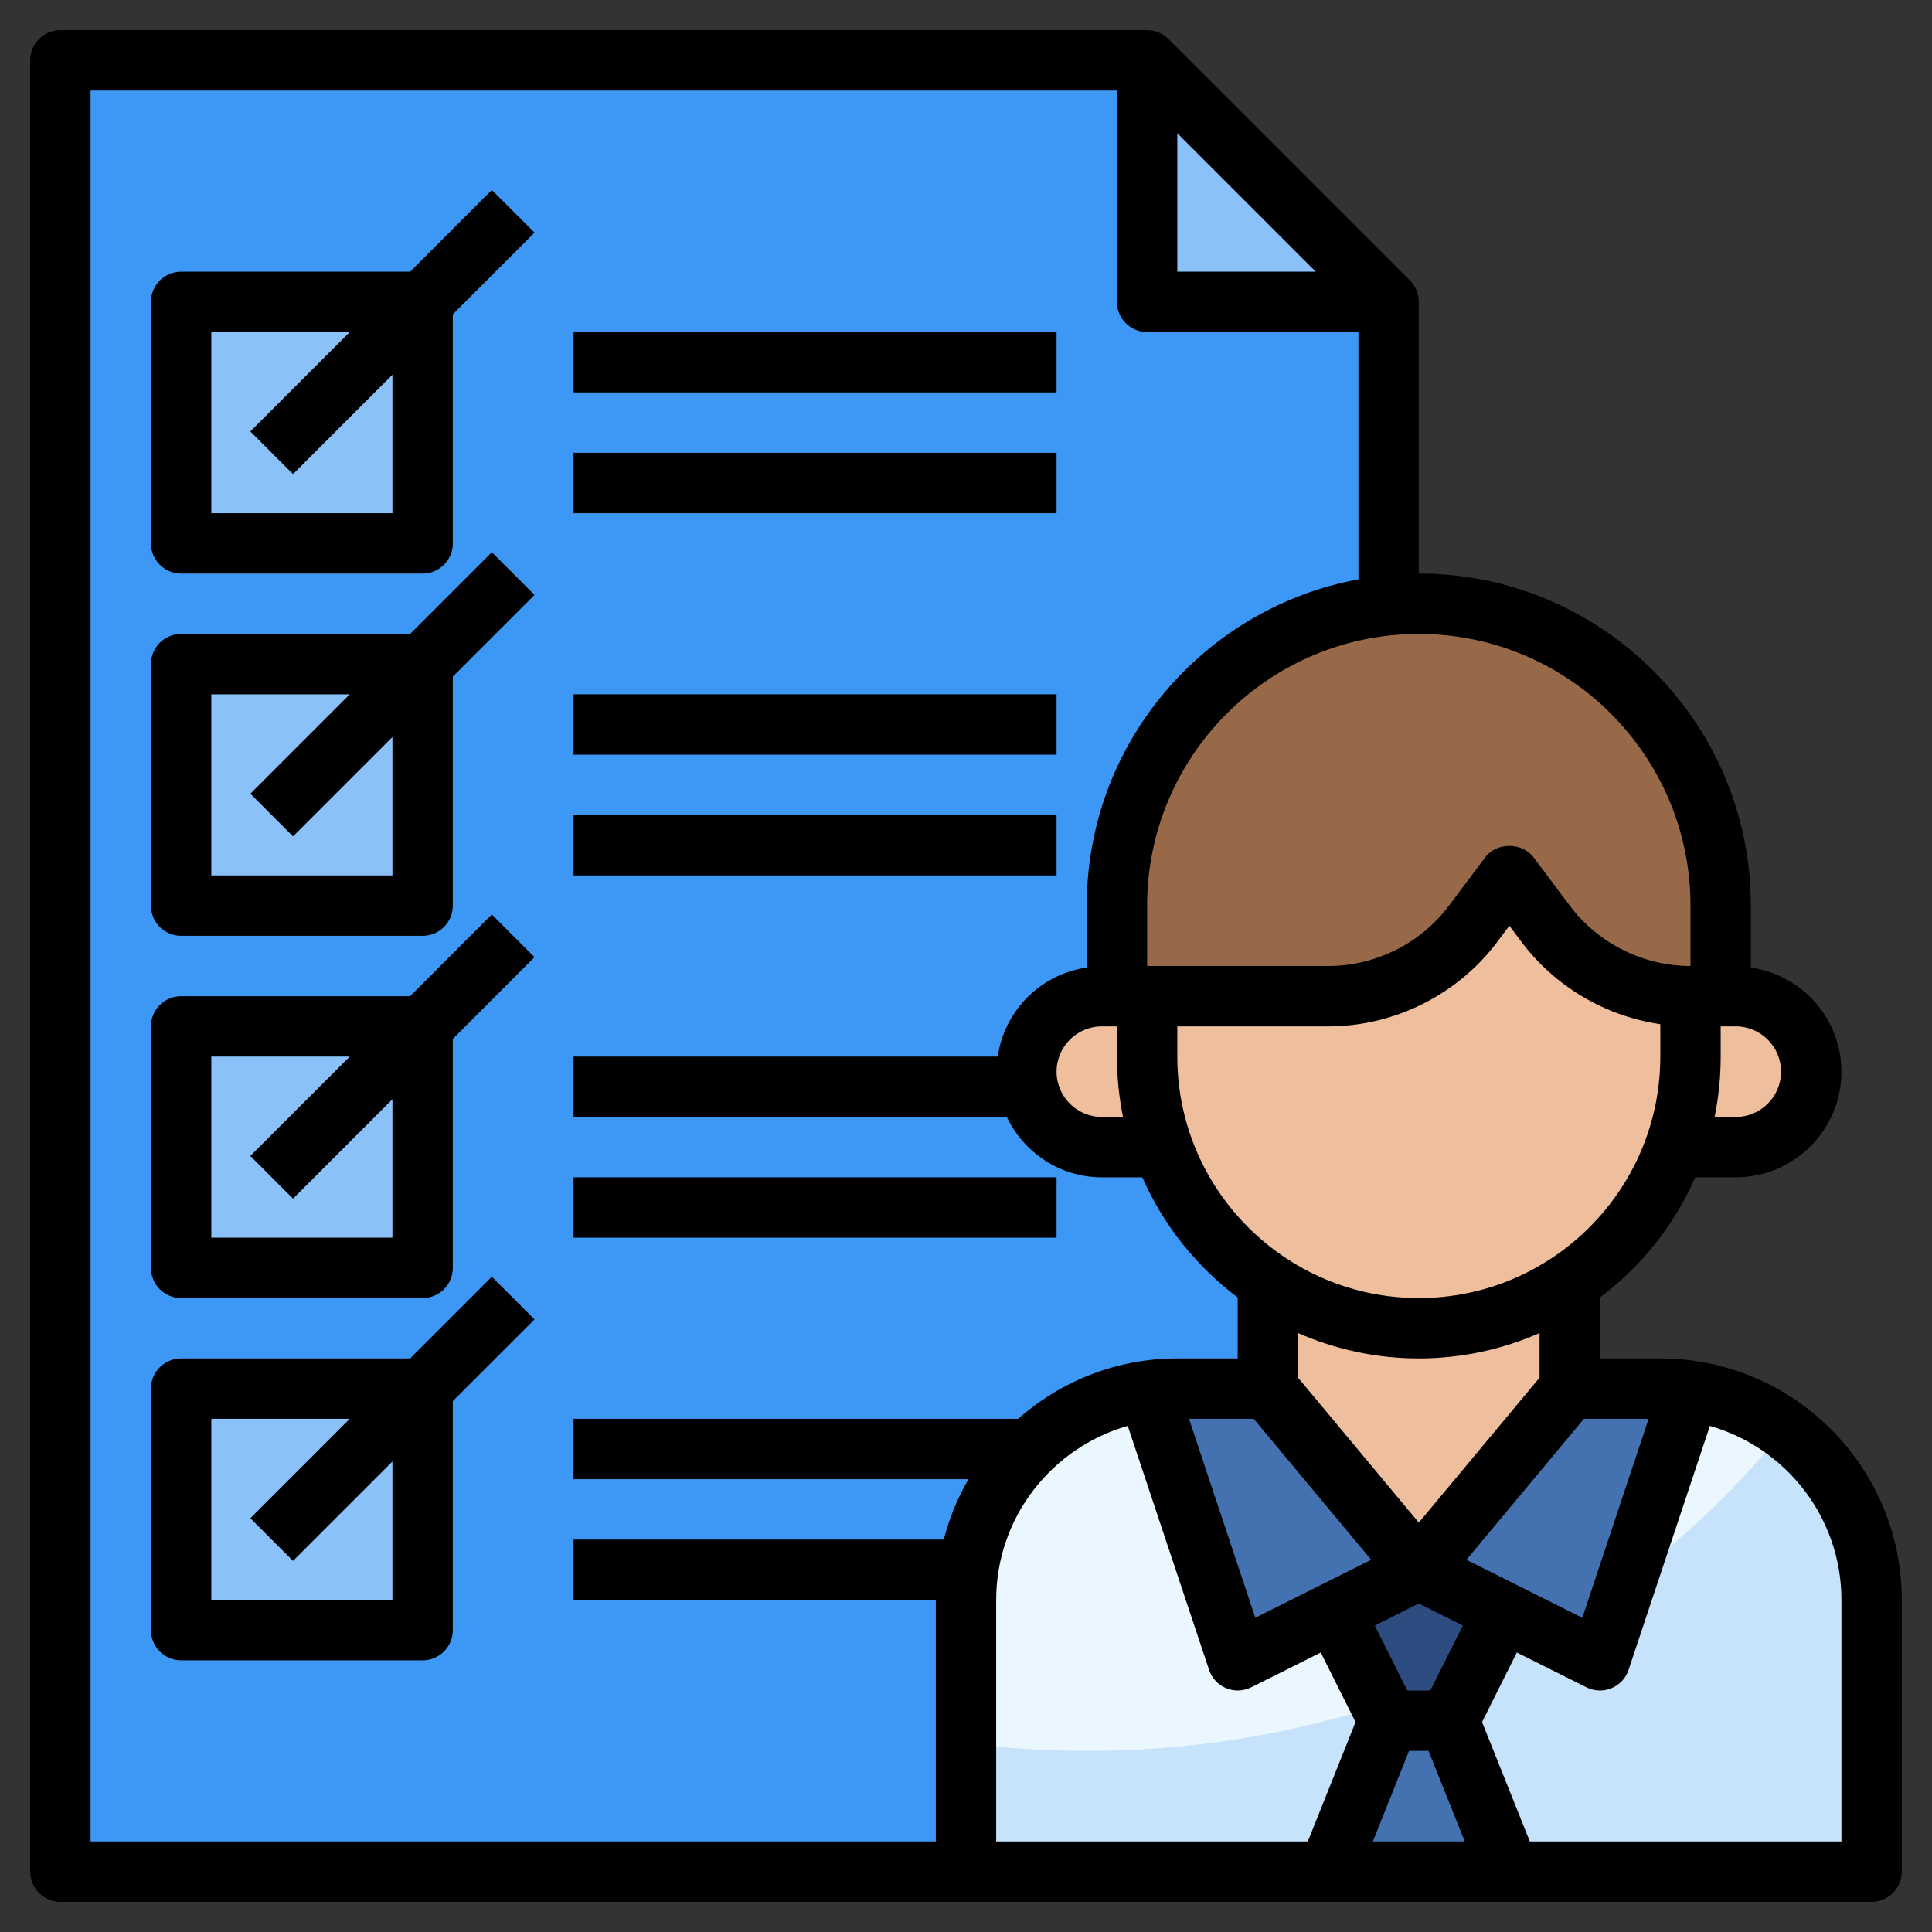 <svg id="Layer_3" enable-background="new 0 0 64 64" height="512" viewBox="0 0 64 64" width="512" xmlns="http://www.w3.org/2000/svg"><rect x="0" y="0" width="64" height="64" fill="#333333" stroke="none"/><g><path d="m46 62h-44v-60h36v8h8z" fill="#3c98f4"/><path d="m55 46h-3l-5 6-5-6h-3c-3.866 0-7 3.134-7 7v9h30v-9c0-3.866-3.134-7-7-7z" fill="#c7e2fb"/><path d="m52 46-5 6-5-6h-3c-3.866 0-7 3.134-7 7v4.747c1.307.164 2.641.253 4 .253 9.595 0 18.059-4.225 23.104-10.662-1.154-.838-2.569-1.338-4.104-1.338z" fill="#ebf7fe"/><path d="m38.025 46.076 2.975 8.924 6-3-5-6h-3.001c-.331 0-.655.031-.974.076z" fill="#4472b0"/><g><path d="m47 52-2.8 1.4 1.8 3.6h2l1.8-3.6z" fill="#2d4d81"/></g><path d="m55.975 46.076c-.319-.045-.643-.076-.974-.076h-3.001l-5 6 6 3z" fill="#4472b0"/><path d="m47 44c-1.851 0-3.57-.56-5-1.518v3.518l5 6 5-6v-3.518c-1.43.958-3.149 1.518-5 1.518z" fill="#efbe9c"/><path d="m50 62-2-5h-2l-2 5z" fill="#4472b0"/><path d="m56 33v2c0 4.971-4.029 9-9 9-4.971 0-9-4.029-9-9v-2h6c1.889 0 3.667-.889 4.8-2.4l1.2-1.6 1.2 1.6c1.133 1.511 2.911 2.4 4.8 2.4z" fill="#efbe9c"/><path d="m38 35v-2h-1.5c-1.381 0-2.5 1.119-2.5 2.5s1.119 2.5 2.5 2.5h2.023c-.333-.94-.523-1.946-.523-3z" fill="#efbe9c"/><g><path d="m47 20c-5.523 0-10 4.477-10 10v3h1 6c1.889 0 3.667-.889 4.8-2.4l1.2-1.6 1.2 1.6c1.133 1.511 2.911 2.4 4.8 2.4h1v-3c0-5.523-4.477-10-10-10z" fill="#976949"/></g><path d="m57.5 33h-1.5v2c0 1.054-.19 2.06-.523 3h2.023c1.381 0 2.5-1.119 2.5-2.5s-1.119-2.5-2.5-2.5z" fill="#efbe9c"/><g fill="#8ac1f8"><path d="m46 10-8-8v8z"/><path d="m6 10h8v8h-8z"/><path d="m6 22h8v8h-8z"/><path d="m6 34h8v8h-8z"/><path d="m6 46h8v8h-8z"/></g><g><path d="m62 63c.553 0 1-.448 1-1v-9c0-4.411-3.589-8-8-8h-2v-2.019c1.367-1.03 2.464-2.395 3.159-3.981h1.341c1.93 0 3.5-1.57 3.5-3.5 0-1.758-1.308-3.204-3-3.449v-2.051c0-6.065-4.935-11-11-11v-9c0-.277-.112-.527-.294-.708l-7.998-7.998c-.181-.182-.431-.294-.708-.294h-36c-.553 0-1 .448-1 1v60c0 .552.447 1 1 1zm-20.469-16 3.892 4.67-3.839 1.92-2.197-6.59zm5.146 11h.645l1.2 3h-3.045zm.705-2h-.764l-1.076-2.153 1.458-.729 1.458.729zm1.195-4.33 3.892-4.67h2.144l-2.197 6.59zm2.423-6.032-4 4.8-4-4.8v-1.479c1.226.538 2.578.841 4 .841s2.774-.303 4-.841zm4-10.638c0 4.411-3.589 8-8 8s-8-3.589-8-8v-1h5c2.191 0 4.285-1.047 5.6-2.8l.4-.534.4.534c1.112 1.484 2.783 2.462 4.6 2.727zm4 .5c0 .827-.673 1.5-1.5 1.5h-.702c.132-.646.202-1.315.202-2v-1h.5c.827 0 1.5.673 1.5 1.5zm-3-5.5v2c-1.565 0-3.061-.748-4-2l-1.2-1.6c-.377-.504-1.223-.504-1.6 0l-1.2 1.6c-.939 1.252-2.435 2-4 2h-6v-2c0-4.962 4.037-9 9-9s9 4.038 9 9zm-18.798 7h-.702c-.827 0-1.5-.673-1.5-1.5s.673-1.5 1.5-1.5h.5v1c0 .685.07 1.354.202 2zm1.798-32.586 4.586 4.586h-4.586zm-36-1.414h34v7c0 .552.447 1 1 1h7v8.191c-5.112.944-9 5.427-9 10.809v2.051c-1.527.221-2.728 1.423-2.949 2.949h-14.051v2h14.351c.564 1.178 1.758 2 3.149 2h1.341c.695 1.586 1.793 2.951 3.159 3.981v2.019h-2c-2.021 0-3.864.759-5.274 2h-14.726v2h13.082c-.36.619-.635 1.29-.819 2h-12.263v2h12v8h-28zm30 50c0-2.739 1.846-5.049 4.358-5.766l2.694 8.082c.091.275.298.497.565.607.123.052.253.077.383.077.153 0 .307-.035.447-.105l2.305-1.153 1.152 2.304-1.581 3.954h-10.323zm28 8h-10.323l-1.582-3.955 1.152-2.304 2.305 1.153c.141.071.295.106.448.106.13 0 .26-.025.383-.076.268-.111.475-.333.565-.607l2.694-8.082c2.512.716 4.358 3.026 4.358 5.765z"/><path d="m13.586 9h-7.586c-.553 0-1 .448-1 1v8c0 .552.447 1 1 1h8c.553 0 1-.448 1-1v-7.586l2.707-2.707-1.414-1.414zm-.586 8h-6v-6h4.586l-3.293 3.293 1.414 1.414 3.293-3.293z"/><path d="m13.586 21h-7.586c-.553 0-1 .448-1 1v8c0 .552.447 1 1 1h8c.553 0 1-.448 1-1v-7.586l2.707-2.707-1.414-1.414zm-.586 8h-6v-6h4.586l-3.293 3.293 1.414 1.414 3.293-3.293z"/><path d="m13.586 33h-7.586c-.553 0-1 .448-1 1v8c0 .552.447 1 1 1h8c.553 0 1-.448 1-1v-7.586l2.707-2.707-1.414-1.414zm-.586 8h-6v-6h4.586l-3.293 3.293 1.414 1.414 3.293-3.293z"/><path d="m16.293 42.293-2.707 2.707h-7.586c-.553 0-1 .448-1 1v8c0 .552.447 1 1 1h8c.553 0 1-.448 1-1v-7.586l2.707-2.707zm-3.293 10.707h-6v-6h4.586l-3.293 3.293 1.414 1.414 3.293-3.293z"/><path d="m19 11h16v2h-16z"/><path d="m19 15h16v2h-16z"/><path d="m19 23h16v2h-16z"/><path d="m19 27h16v2h-16z"/><path d="m19 39h16v2h-16z"/></g></g></svg>
